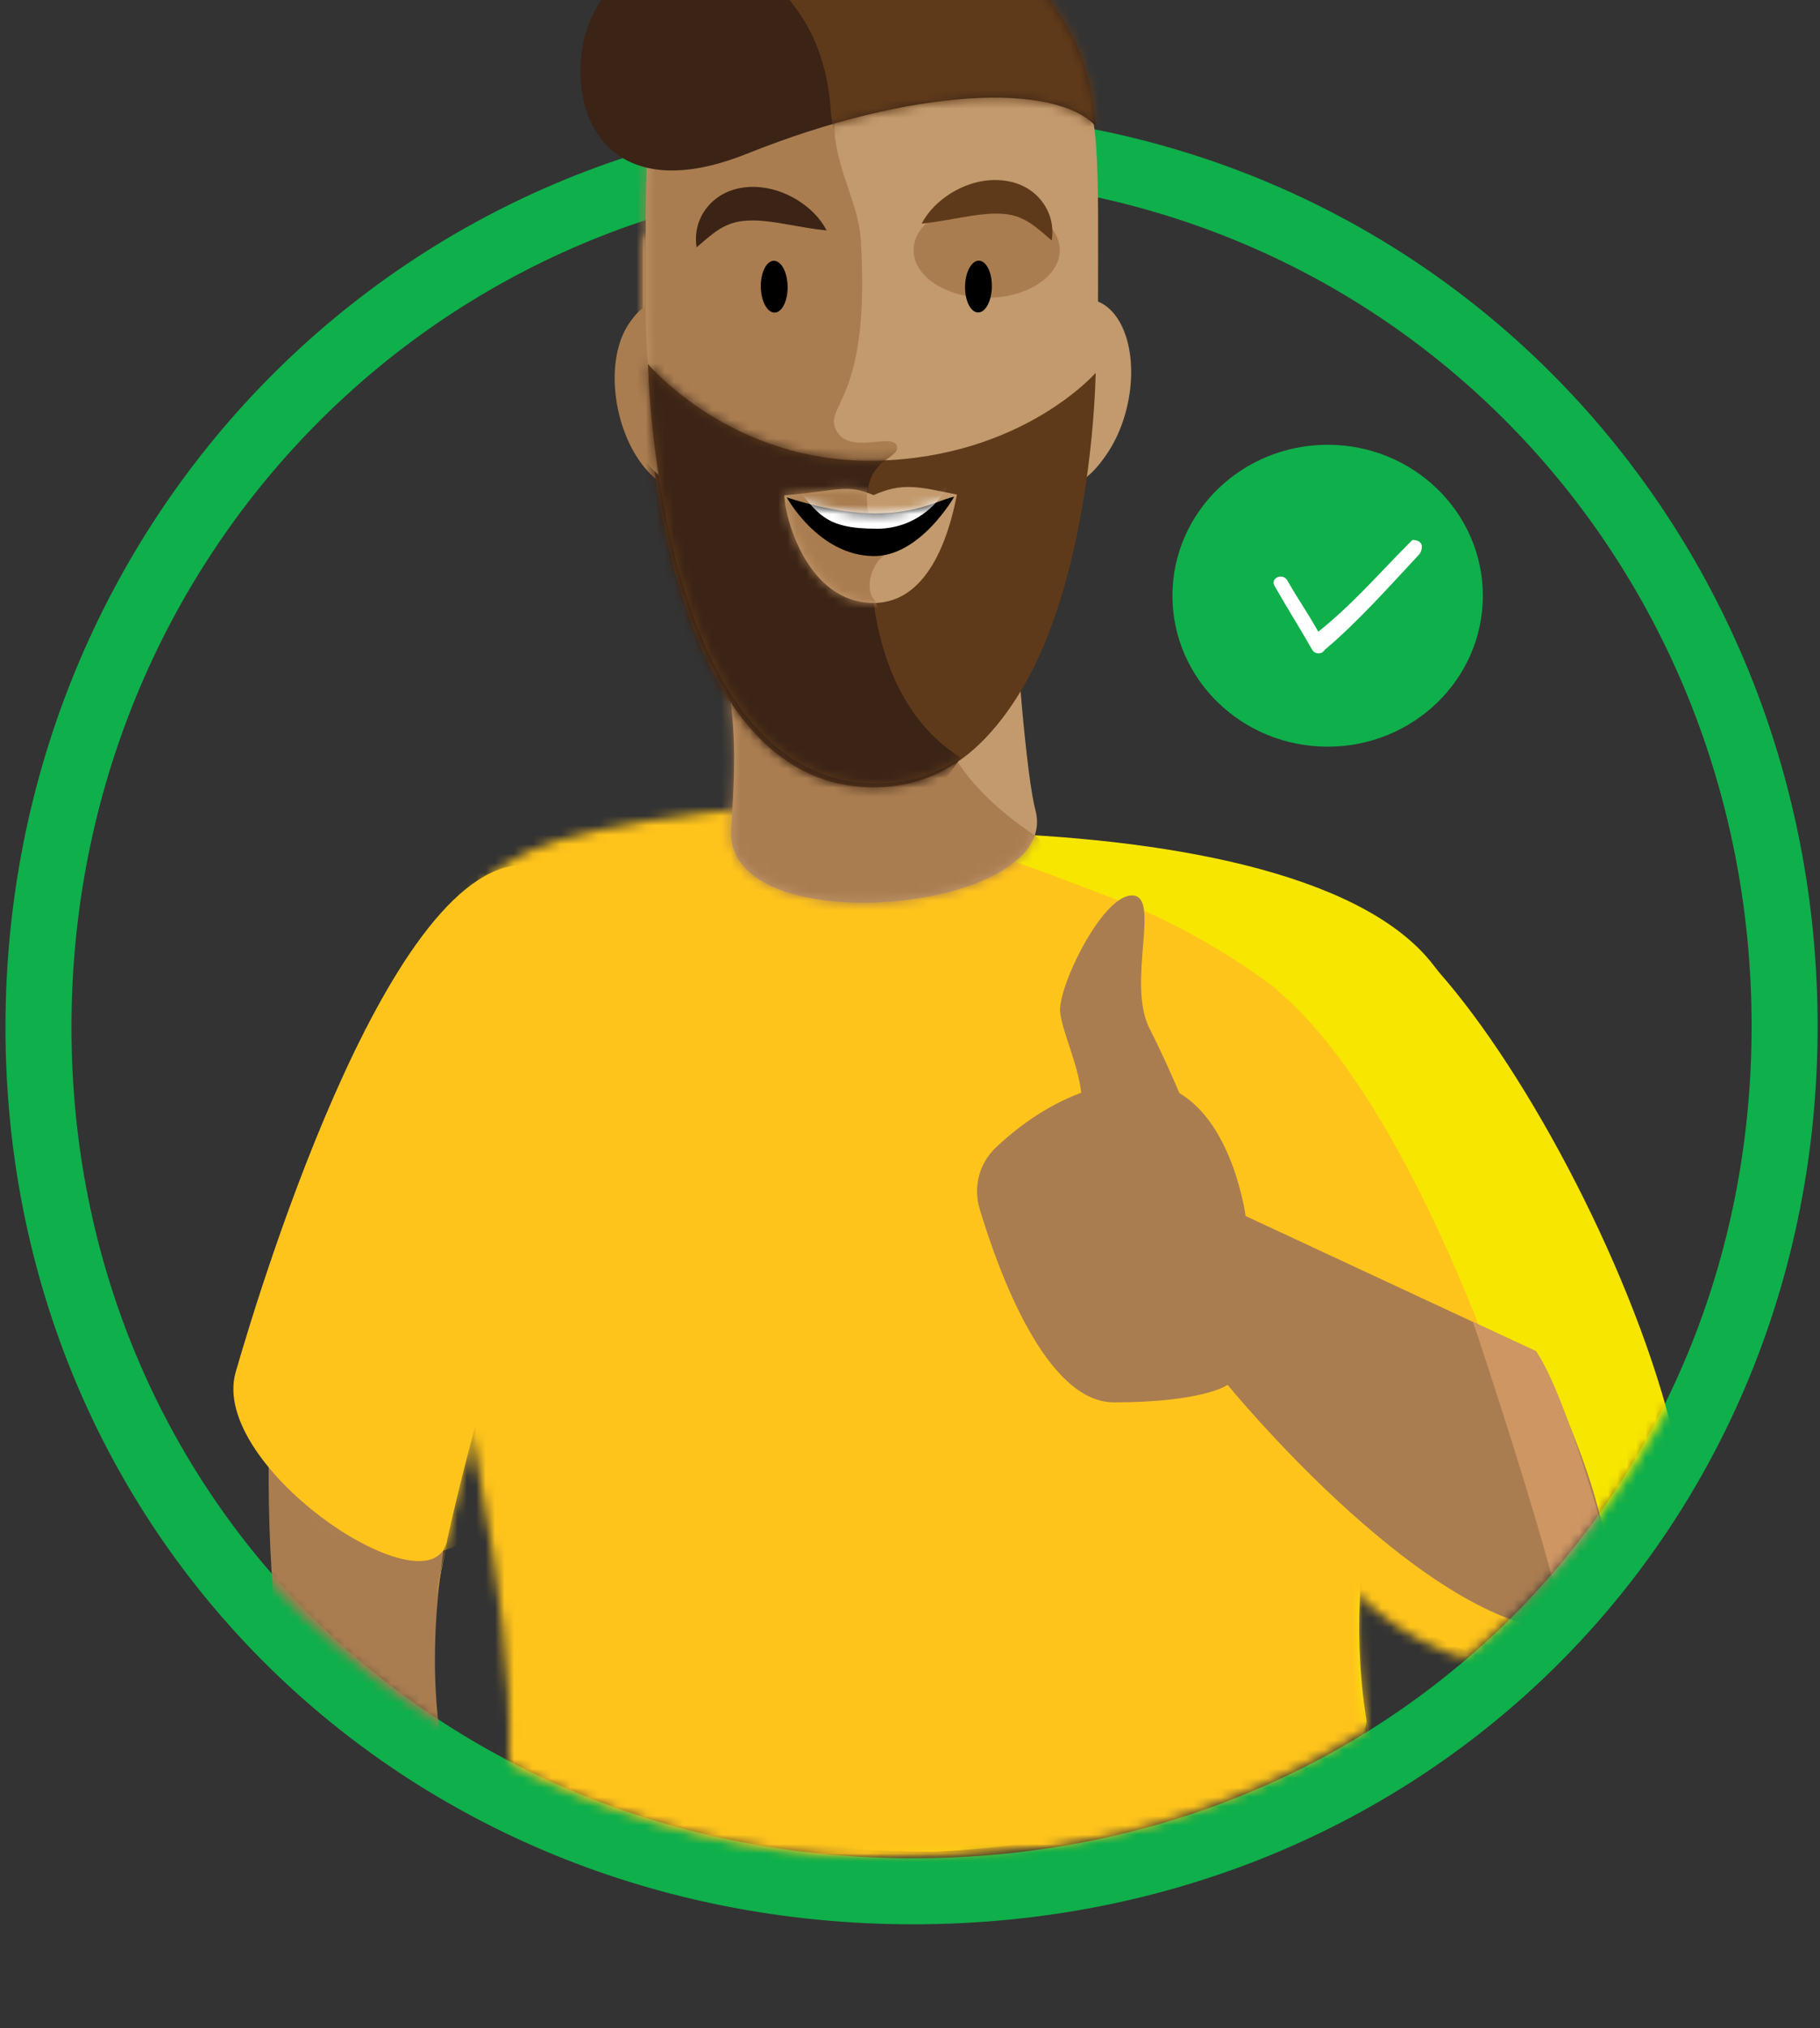 <svg width="193" height="215" viewBox="0 10 193 215" fill="none" xmlns="http://www.w3.org/2000/svg">
    <rect x="0" y="10" width="193" height="215" fill="#333333" stroke="none"/>
    <path
        d="M96.834 210.508C149.265 210.508 189.249 170.409 189.249 118.795C189.249 67.18 149.265 25.339 96.834 25.339C44.404 25.339 4.08 67.292 4.08 118.907C4.08 170.521 44.404 210.508 96.834 210.508Z"
        stroke="#0FAF4B" stroke-width="7" stroke-miterlimit="10" />
    <mask id="mask0_134_15711" style="mask-type:luminance" maskUnits="userSpaceOnUse" x="5" y="30"
        width="182" height="178">
        <path
            d="M96.247 207.155C146.312 207.155 186.897 167.691 186.897 119.009C186.897 70.327 146.312 30.862 96.247 30.862C46.182 30.862 5.597 70.327 5.597 119.009C5.597 167.691 46.182 207.155 96.247 207.155Z"
            fill="white" />
    </mask>
    <g mask="url(#mask0_134_15711)">
        <path
            d="M145.717 196.614C137.093 159.067 167.255 130.734 151.64 111.858C136.024 92.981 69.585 97.323 55.93 103.371C28.203 115.658 60.597 162.688 54.971 196.614C54.537 199.225 75.75 206.339 99.056 206.33C120.804 205.187 146.182 197.865 144.846 192.041L145.717 196.614Z"
            fill="#F7E600" />
        <mask id="mask1_134_15711" style="mask-type:luminance" maskUnits="userSpaceOnUse" x="44"
            y="94" width="113" height="114">
            <path
                d="M145.623 196.589C137.031 157.784 167.081 128.5 151.524 108.991C135.966 89.481 69.775 93.968 56.172 100.22C28.548 112.919 58.926 168.67 53.321 203.733C52.456 209.124 148.281 208.642 145.615 196.589H145.623Z"
                fill="white" />
        </mask>
        <g mask="url(#mask1_134_15711)">
            <path
                d="M144.144 123.345C164.56 149.995 171.56 242.77 155.299 227.016C139.029 211.261 123.695 250.286 123.879 270.381C124.254 310.487 14.387 246.149 7.954 242.146C7.611 248.784 20.732 117.638 36.322 102.282C58.649 80.295 109.503 102.109 118.86 105.564C125.565 108.042 137.543 114.732 144.144 123.338V123.345Z"
                fill="#FFC41B" />
        </g>
        <path
            d="M109.808 95.924C112.661 106.769 76.906 110.134 77.541 98.028C78.023 88.74 79.261 79.858 68.717 58.198L105.927 47.234C105.927 47.234 107.904 88.669 109.808 95.924Z"
            fill="#C29A6D" />
        <mask id="mask2_134_15711" style="mask-type:luminance" maskUnits="userSpaceOnUse" x="68"
            y="47" width="42" height="59">
            <path
                d="M109.808 95.924C112.661 106.769 76.906 110.134 77.541 98.028C78.023 88.74 79.261 79.858 68.717 58.198L105.927 47.234C105.927 47.234 107.904 88.669 109.808 95.924Z"
                fill="white" />
        </mask>
        <g mask="url(#mask2_134_15711)">
            <path
                d="M84.155 82.253C85.882 88.129 97.214 72.244 98.05 79.584C98.934 87.284 100.895 92.645 109.961 98.733C115.361 102.356 74.414 129.087 74.414 129.087L57.215 57.947C57.215 57.947 82.419 76.376 84.147 82.253H84.155Z"
                fill="#AA7D50" />
        </g>
        <path
            d="M152.228 183.534C158.658 186.938 170.247 189.724 175.639 184.45C190.154 170.247 154.261 103.145 141.684 106.197C130.658 108.873 124.252 168.736 152.22 183.542L152.228 183.534Z"
            fill="#F7E600" />
        <mask id="mask3_134_15711" style="mask-type:luminance" maskUnits="userSpaceOnUse" x="130"
            y="106" width="48" height="82">
            <path
                d="M150.515 183.819C156.945 187.223 168.534 190.009 173.926 184.734C188.441 170.531 152.549 103.429 139.971 106.481C128.945 109.158 122.539 169.021 150.507 183.827L150.515 183.819Z"
                fill="white" />
        </mask>
        <g mask="url(#mask3_134_15711)">
            <path
                d="M169.543 204.497C170.395 184.011 151.975 124.241 132.47 112.91C116.702 103.747 133.981 193.487 140.257 195.843C146.534 198.206 169.543 204.49 169.543 204.49V204.497Z"
                fill="#FFC41B" />
        </g>
        <path
            d="M119.296 53.153C120.429 47.745 118.717 42.839 115.473 42.195C112.229 41.55 108.68 45.411 107.547 50.819C106.414 56.227 108.126 61.133 111.37 61.777C114.615 62.422 118.163 58.56 119.296 53.153Z"
            fill="#C29A6D" />
        <path
            d="M73.456 62.013C76.701 61.368 78.412 56.462 77.279 51.055C76.146 45.647 72.598 41.786 69.353 42.43C66.109 43.075 64.398 47.981 65.531 53.388C66.663 58.796 70.212 62.657 73.456 62.013Z"
            fill="#AA7D50" />
        <path
            d="M116.124 43.979C116.1 66.227 106.552 82.887 92.295 82.887C78.038 82.887 68.169 65.366 68.161 43.118C68.161 13.202 67.156 12.788 92.359 15.714C117.313 20.394 116.156 10.323 116.124 43.979Z"
            fill="#C29A6D" />
        <mask id="mask4_134_15711" style="mask-type:luminance" maskUnits="userSpaceOnUse" x="68"
            y="14" width="49" height="69">
            <path
                d="M116.124 43.979C116.1 66.227 106.552 82.887 92.295 82.887C78.038 82.887 68.169 65.366 68.161 43.118C68.161 13.202 67.156 12.788 92.359 15.714C117.313 20.394 116.156 10.323 116.124 43.979Z"
                fill="white" />
        </mask>
        <g mask="url(#mask4_134_15711)">
            <path
                d="M92.592 82.887C86.364 78.99 94.159 75.922 91.74 72.847C90.68 71.501 90.993 69.866 91.998 69.349C88.614 59.638 95.301 59.325 94.811 57.736C94.32 56.148 89.595 58.848 88.277 55.858C87.176 53.354 92.03 52.587 90.969 35.857C90.551 29.331 84.507 24.315 91.483 13.547C98.459 2.771 73.802 -3.997 58.195 13.289C38.24 35.387 58.701 87.934 92.592 82.879V82.887Z"
                fill="#AA7D50" />
        </g>
        <path
            d="M61.394 15.769C60.277 23.743 65.059 32.257 78.874 26.724C96.571 19.635 111.56 19.173 115.875 23.782C115.064 8.757 101.755 -1.353 83.809 0.666C71.537 2.051 62.576 7.38 61.394 15.769Z"
            fill="#3B2416" />
        <mask id="mask5_134_15711" style="mask-type:luminance" maskUnits="userSpaceOnUse" x="61"
            y="0" width="55" height="29">
            <path
                d="M61.394 15.769C60.277 23.743 65.059 32.257 78.874 26.724C96.571 19.635 111.56 19.173 115.875 23.782C115.064 8.757 101.755 -1.353 83.809 0.666C71.537 2.051 62.576 7.38 61.394 15.769Z"
                fill="white" />
        </mask>
        <g mask="url(#mask5_134_15711)">
        </g>
        <path
            d="M104.319 41.984C108.602 41.984 112.074 39.721 112.074 36.929C112.074 34.137 108.602 31.873 104.319 31.873C100.035 31.873 96.563 34.137 96.563 36.929C96.563 39.721 100.035 41.984 104.319 41.984Z"
            fill="#AA7D50" />
        <path
            d="M104.866 40.827C104.891 39.31 104.274 38.07 103.488 38.058C102.703 38.046 102.046 39.266 102.022 40.783C101.997 42.3 102.614 43.539 103.4 43.551C104.185 43.563 104.842 42.343 104.866 40.827Z"
            fill="black" />
        <path
            d="M81.838 43.548C82.623 43.536 83.24 42.296 83.216 40.779C83.191 39.263 82.534 38.043 81.749 38.055C80.963 38.067 80.347 39.306 80.371 40.823C80.395 42.34 81.052 43.56 81.838 43.548Z"
            fill="black" />
        <path
            d="M97.423 34.135C98.138 32.75 99.255 31.709 100.533 30.895C101.827 30.105 103.362 29.534 105.09 29.502C105.95 29.494 106.85 29.612 107.71 29.941C108.562 30.261 109.35 30.801 109.92 31.459C111.094 32.773 111.463 34.409 111.214 35.911C110.033 34.886 109.052 34.025 108.072 33.603C107.115 33.149 106.223 33.055 105.154 33.063C104.094 33.078 102.896 33.251 101.618 33.478C100.332 33.697 98.982 33.963 97.423 34.127V34.135Z"
            fill="#5F3A1A" />
        <path
            d="M87.353 34.847C85.785 34.683 84.443 34.417 83.157 34.198C81.88 33.971 80.682 33.791 79.621 33.783C78.552 33.783 77.66 33.877 76.704 34.323C75.724 34.745 74.743 35.606 73.562 36.631C73.312 35.129 73.682 33.493 74.856 32.179C75.434 31.521 76.214 30.982 77.066 30.661C77.918 30.332 78.826 30.207 79.686 30.223C81.413 30.262 82.948 30.825 84.242 31.615C85.528 32.429 86.637 33.462 87.353 34.855V34.847Z"
            fill="#3B2416" />
        <path
            d="M68.402 49.003C68.402 49.003 69.254 93.067 92.327 93.474C115.401 93.873 115.875 49.95 115.875 49.95C115.875 49.95 108.12 58.863 92.721 59.254C77.283 59.645 68.402 49.011 68.402 49.011V49.003Z"
            fill="#5F3A1A" />
        <mask id="mask6_134_15711" style="mask-type:luminance" maskUnits="userSpaceOnUse" x="68"
            y="49" width="48" height="45">
            <path
                d="M68.402 49.003C68.402 49.003 69.254 93.067 92.327 93.474C115.401 93.873 115.875 49.95 115.875 49.95C115.875 49.95 108.12 58.863 92.721 59.254C77.283 59.645 68.402 49.011 68.402 49.011V49.003Z"
                fill="white" />
        </mask>
        <g mask="url(#mask6_134_15711)">
            <path
                d="M101.578 90.751C95.349 86.854 93.091 79.835 92.327 74.341C91.266 72.995 92.472 69.779 93.477 69.263C88.582 59.129 95.293 59.325 94.811 57.744C94.32 56.155 91.21 58.949 89.892 55.952C88.791 53.448 92.03 52.587 90.969 35.864C90.551 29.338 84.508 24.322 91.483 13.554C98.459 2.779 73.803 -3.99 58.195 13.296C38.24 35.395 83.117 119.055 101.578 90.751Z"
                fill="#3B2416" />
        </g>
        <path
            d="M82.861 62.932C88.727 62.447 89.41 61.688 92.328 62.909C95.366 61.555 97.053 62.001 101.16 62.854C100.509 66.242 98.5 74.341 92.328 74.341C85.32 74.341 82.909 65.327 82.861 62.932Z"
            fill="#C29A6D" />
        <mask id="mask7_134_15711" style="mask-type:luminance" maskUnits="userSpaceOnUse" x="82"
            y="62" width="20" height="13">
            <path
                d="M82.861 62.932C88.727 62.447 89.41 61.688 92.328 62.909C95.366 61.555 97.053 62.001 101.16 62.854C100.509 66.242 98.5 74.341 92.328 74.341C85.32 74.341 82.909 65.327 82.861 62.932Z"
                fill="white" />
        </mask>
        <g mask="url(#mask7_134_15711)">
            <path
                d="M92.594 82.886C86.365 78.99 94.747 76.994 92.328 73.927C91.267 72.581 92.392 69.881 93.397 69.372C88.495 59.34 95.302 59.332 94.812 57.752C94.321 56.163 90.166 59.215 88.848 56.226C87.747 53.722 92.031 52.602 90.97 35.872C90.552 29.346 84.508 24.33 91.484 13.562C98.46 2.787 73.804 -3.982 58.196 13.304C38.241 35.403 58.703 87.95 92.594 82.894V82.886Z"
                fill="#AA7D50" />
        </g>
        <path
            d="M100.871 63.081C98.677 63.487 94.337 66.782 83.118 63.151C83.118 63.151 86.469 69.317 92.328 69.372C97.27 69.419 100.871 63.088 100.871 63.088V63.081Z"
            fill="black" />
        <mask id="mask8_134_15711" style="mask-type:luminance" maskUnits="userSpaceOnUse" x="83"
            y="63" width="18" height="7">
            <path
                d="M100.871 63.081C98.677 63.487 94.337 66.782 83.118 63.151C83.118 63.151 86.469 69.317 92.328 69.372C97.27 69.419 100.871 63.088 100.871 63.088V63.081Z"
                fill="white" />
        </mask>
        <g mask="url(#mask8_134_15711)">
            <path
                d="M92.625 66.461C87.064 66.461 86.509 64.849 83.849 61.797C81.189 58.745 100.34 61.727 100.34 61.727C100.34 61.727 98.122 66.469 92.617 66.469L92.625 66.461Z"
                fill="white" />
        </g>
        <path
            d="M162.891 153.26L156.18 150.137L132.086 138.916C132.086 138.916 130.848 129.314 125.07 125.887C124.089 123.602 122.956 121.098 121.935 119.11C119.396 114.196 123.205 104.931 120.031 104.931C116.856 104.931 112.171 114.673 112.42 117.287C112.613 119.29 114.309 122.788 114.662 125.848C110.796 127.272 107.67 129.706 105.621 131.638C103.845 133.313 103.186 135.817 103.877 138.133C105.886 144.832 110.917 158.675 118.126 158.675C127.641 158.675 130.181 156.82 130.181 156.82C130.181 156.82 149.847 180.914 164.442 182.769C179.036 184.624 162.883 153.252 162.883 153.252L162.891 153.26Z"
            fill="#AA7D50" />
        <path
            d="M58.899 128.69C61.487 114.495 52.799 106.36 36.404 125.829C27.034 144.225 27.178 170.776 30.715 194.93C31.912 203.133 20.267 204.738 22.292 215.759C22.822 218.626 25.828 219.647 27.09 218.923C27.436 220.387 30.739 221.622 31.944 220.84C32.161 222.159 34.058 223.717 36.565 223.884C36.34 225.88 41.813 227.677 43.236 225.515L48.58 214.759C47.535 219.345 49.151 222.576 52.036 223.946C55.034 225.369 56.657 224.551 54.817 222.117C52.976 219.683 54.126 216.051 54.35 211.038C54.584 205.775 47.849 200.423 47.31 197.817C43.694 180.203 48.524 163.126 58.899 128.7V128.69Z"
            fill="#AA7D50" />
        <mask id="mask9_134_15711" style="mask-type:luminance" maskUnits="userSpaceOnUse" x="32"
            y="68" width="38" height="113">
            <path
                d="M69.48 82.966C72.067 68.77 63.38 60.635 46.985 80.105C37.614 98.5 37.758 125.051 41.295 149.205C42.492 157.408 30.847 159.013 32.872 170.035C33.403 172.901 36.408 173.922 37.67 173.198C38.016 174.662 41.319 175.897 42.524 175.116C42.741 176.434 44.638 177.992 47.145 178.159C46.92 180.155 52.393 181.953 53.816 179.79L59.16 169.034C58.116 173.62 59.731 176.851 62.616 178.222C65.614 179.644 67.237 178.826 65.397 176.392C63.556 173.959 64.706 170.327 64.931 165.313C65.164 160.05 58.429 154.698 57.891 152.092C54.274 134.478 59.104 117.401 69.48 82.976V82.966Z"
                fill="white" />
        </mask>
        <g mask="url(#mask9_134_15711)">
            <path
                d="M47.244 118.538C30.986 164.303 36.82 227.761 42.133 231.216C47.445 234.671 -8.475 237.834 -1.475 222.742C5.525 207.65 -2.568 132.103 -5.429 126.699C-8.29 121.295 47.252 118.533 47.252 118.533L47.244 118.538Z"
                fill="#AA7E51" />
        </g>
        <path
            d="M47.441 173.18C46.058 181.483 22.077 165.588 24.994 155.462C27.911 145.344 42.159 98.981 56.818 101.829C71.341 104.647 51.072 150.472 46.282 179.175L47.441 173.18Z"
            fill="#FFC41B" />
        <mask id="mask10_134_15711" style="mask-type:luminance" maskUnits="userSpaceOnUse" x="20"
            y="101" width="42" height="80">
            <path
                d="M46.274 179.175C44.892 187.478 20.88 163.464 20.879 160.606C23.797 150.488 42.159 98.982 56.818 101.83C71.341 104.647 51.072 150.472 46.282 179.175H46.274Z"
                fill="white" />
        </mask>
        <g mask="url(#mask10_134_15711)">
            <path
                d="M29.444 164.85C28.593 144.363 46.185 115.61 65.69 104.279C81.458 95.116 54.175 171.739 47.898 174.094C41.622 176.457 38.019 172.825 38.019 172.825L29.444 164.85Z"
                fill="#FFC41B" />
        </g>
        <path
            d="M156.51 151.053C156.51 151.053 165.792 178.864 165.712 182.855C165.712 182.855 172.181 183.935 170.14 172.807C170.14 172.807 166.074 157.9 162.899 153.26L156.188 150.137L156.51 151.053Z"
            fill="#CE9663" />
    </g>
    <path
        d="M119.605 52.735C120.738 47.327 119.026 42.421 115.782 41.777C112.538 41.132 108.989 44.993 107.856 50.401C106.723 55.809 108.435 60.715 111.679 61.359C114.924 62.004 118.472 58.142 119.605 52.735Z"
        fill="#C29A6D" />
    <path
        d="M73.763 61.594C77.007 60.95 78.719 56.044 77.586 50.636C76.453 45.229 72.905 41.367 69.66 42.012C66.416 42.656 64.704 47.562 65.837 52.97C66.97 58.377 70.519 62.239 73.763 61.594Z"
        fill="#AA7D50" />
    <path
        d="M116.436 43.57C116.412 65.817 106.865 82.477 92.607 82.477C78.35 82.477 68.481 64.956 68.473 42.709C68.473 12.793 67.468 12.378 92.672 15.305C117.626 19.984 116.468 9.913 116.436 43.57Z"
        fill="#C29A6D" />
    <mask id="mask11_134_15711" style="mask-type:luminance" maskUnits="userSpaceOnUse" x="68" y="14"
        width="49" height="69">
        <path
            d="M116.436 43.57C116.412 65.817 106.865 82.477 92.607 82.477C78.35 82.477 68.481 64.956 68.473 42.709C68.473 12.793 67.468 12.378 92.672 15.305C117.626 19.984 116.468 9.913 116.436 43.57Z"
            fill="white" />
    </mask>
    <g mask="url(#mask11_134_15711)">
        <path
            d="M92.905 82.469C86.676 78.572 94.472 75.504 92.053 72.429C90.992 71.083 91.305 69.448 92.31 68.931C88.927 59.22 95.613 58.907 95.123 57.319C94.633 55.73 89.907 58.43 88.589 55.44C87.488 52.936 92.342 52.169 91.281 35.439C90.863 28.913 84.82 23.897 91.796 13.129C98.772 2.354 74.115 -4.415 58.508 12.871C38.552 34.969 59.014 87.516 92.905 82.461V82.469Z"
            fill="#AA7D50" />
    </g>
    <path
        d="M61.707 15.351C60.59 23.325 65.371 31.839 79.187 26.307C96.884 19.217 111.872 18.755 116.188 23.364C115.368 8.348 102.067 -1.763 84.121 0.256C71.849 1.641 62.888 6.97 61.707 15.359V15.351Z"
        fill="#3B2416" />
    <mask id="mask12_134_15711" style="mask-type:luminance" maskUnits="userSpaceOnUse" x="61" y="0"
        width="56" height="29">
        <path
            d="M61.707 15.351C60.59 23.325 65.371 31.839 79.187 26.307C96.884 19.217 111.872 18.755 116.188 23.364C115.368 8.348 102.067 -1.763 84.121 0.256C71.849 1.641 62.888 6.97 61.707 15.359V15.351Z"
            fill="white" />
    </mask>
    <g mask="url(#mask12_134_15711)">
        <path
            d="M127.954 37.599C129.874 -25.731 31.488 -5.487 50.27 -1.888C66.014 1.133 86.822 2.064 88.099 21.761C88.935 34.657 126.049 100.921 127.962 37.591L127.954 37.599Z"
            fill="#5F3A1A" />
    </g>
    <path
        d="M104.631 41.574C108.914 41.574 112.386 39.311 112.386 36.519C112.386 33.727 108.914 31.464 104.631 31.464C100.348 31.464 96.876 33.727 96.876 36.519C96.876 39.311 100.348 41.574 104.631 41.574Z"
        fill="#AA7D50" />
    <path
        d="M105.183 40.405C105.208 38.888 104.591 37.648 103.805 37.636C103.02 37.624 102.363 38.844 102.339 40.361C102.314 41.878 102.931 43.117 103.717 43.129C104.502 43.141 105.159 41.921 105.183 40.405Z"
        fill="black" />
    <path
        d="M82.145 43.141C82.931 43.129 83.548 41.889 83.523 40.373C83.499 38.856 82.842 37.636 82.057 37.648C81.271 37.66 80.654 38.9 80.679 40.416C80.703 41.933 81.36 43.153 82.145 43.141Z"
        fill="black" />
    <path
        d="M97.736 33.717C98.451 32.332 99.568 31.292 100.846 30.478C102.14 29.687 103.675 29.116 105.403 29.085C106.262 29.077 107.163 29.194 108.023 29.523C108.874 29.844 109.662 30.384 110.233 31.041C111.406 32.356 111.776 33.991 111.527 35.494C110.345 34.469 109.365 33.608 108.384 33.185C107.428 32.731 106.536 32.638 105.467 32.645C104.406 32.661 103.208 32.833 101.931 33.06C100.645 33.279 99.295 33.545 97.736 33.71V33.717Z"
        fill="#5F3A1A" />
    <path
        d="M87.665 34.437C86.098 34.273 84.756 34.007 83.47 33.788C82.192 33.561 80.995 33.381 79.934 33.373C78.865 33.373 77.973 33.467 77.016 33.913C76.036 34.335 75.055 35.196 73.874 36.221C73.625 34.719 73.995 33.083 75.168 31.769C75.746 31.111 76.526 30.571 77.378 30.25C78.23 29.922 79.138 29.797 79.998 29.812C81.726 29.852 83.261 30.415 84.555 31.205C85.841 32.019 86.95 33.052 87.665 34.445V34.437Z"
        fill="#3B2416" />
    <path
        d="M68.714 48.585C68.714 48.585 69.566 92.65 92.64 93.057C115.713 93.456 116.187 49.532 116.187 49.532C116.187 49.532 108.432 58.445 93.034 58.837C77.595 59.228 68.714 48.593 68.714 48.593V48.585Z"
        fill="#5F3A1A" />
    <mask id="mask13_134_15711" style="mask-type:luminance" maskUnits="userSpaceOnUse" x="68" y="48"
        width="49" height="46">
        <path
            d="M68.714 48.585C68.714 48.585 69.566 92.65 92.64 93.057C115.713 93.456 116.187 49.532 116.187 49.532C116.187 49.532 108.432 58.445 93.034 58.837C77.595 59.228 68.714 48.593 68.714 48.593V48.585Z"
            fill="white" />
    </mask>
    <g mask="url(#mask13_134_15711)">
        <path
            d="M101.89 90.334C95.662 86.436 93.403 79.417 92.64 73.924C91.579 72.578 92.784 69.362 93.789 68.845C88.895 58.711 95.605 58.907 95.123 57.326C94.633 55.738 91.523 58.531 90.205 55.534C89.103 53.03 92.342 52.169 91.281 35.447C90.864 28.92 84.82 23.904 91.796 13.137C98.772 2.361 74.115 -4.408 58.508 12.879C38.552 34.977 83.43 118.638 101.89 90.334Z"
            fill="#3B2416" />
    </g>
    <path
        d="M83.173 62.515C89.04 62.029 89.723 61.27 92.64 62.491C95.678 61.137 97.366 61.583 101.473 62.436C100.822 65.825 98.812 73.924 92.64 73.924C85.632 73.924 83.221 64.909 83.173 62.515Z"
        fill="#C29A6D" />
    <mask id="mask14_134_15711" style="mask-type:luminance" maskUnits="userSpaceOnUse" x="83" y="61"
        width="19" height="13">
        <path
            d="M83.173 62.515C89.04 62.029 89.723 61.27 92.64 62.491C95.678 61.137 97.366 61.583 101.473 62.436C100.822 65.825 98.812 73.924 92.64 73.924C85.632 73.924 83.221 64.909 83.173 62.515Z"
            fill="white" />
    </mask>
    <g mask="url(#mask14_134_15711)">
        <path
            d="M92.906 82.469C86.677 78.572 95.06 76.577 92.641 73.509C91.58 72.163 92.705 69.463 93.71 68.955C88.807 58.923 95.614 58.915 95.124 57.334C94.634 55.746 90.479 58.797 89.161 55.808C88.06 53.304 92.343 52.185 91.282 35.455C90.865 28.928 84.821 23.912 91.797 13.145C98.773 2.369 74.116 -4.4 58.509 12.886C38.553 34.985 59.015 87.532 92.906 82.477V82.469Z"
            fill="#AA7D50" />
    </g>
    <path
        d="M101.183 62.663C98.989 63.07 94.649 66.365 83.43 62.733C83.43 62.733 86.781 68.9 92.64 68.955C97.583 69.002 101.183 62.671 101.183 62.671V62.663Z"
        fill="black" />
    <mask id="mask15_134_15711" style="mask-type:luminance" maskUnits="userSpaceOnUse" x="83" y="62"
        width="19" height="7">
        <path
            d="M101.183 62.663C98.989 63.07 94.649 66.365 83.43 62.733C83.43 62.733 86.781 68.9 92.64 68.955C97.583 69.002 101.183 62.671 101.183 62.671V62.663Z"
            fill="white" />
    </mask>
    <g mask="url(#mask15_134_15711)">
        <path
            d="M92.938 66.052C87.376 66.052 86.822 64.439 84.161 61.388C81.501 58.336 100.653 61.317 100.653 61.317C100.653 61.317 98.435 66.059 92.929 66.059L92.938 66.052Z"
            fill="white" />
    </g>
    <path
        d="M140.789 89.161C149.878 89.161 157.247 81.996 157.247 73.157C157.247 64.319 149.878 57.154 140.789 57.154C131.699 57.154 124.331 64.319 124.331 73.157C124.331 81.996 131.699 89.161 140.789 89.161Z"
        fill="#0FAF4B" />
    <path
        d="M149.292 67.733C146.368 70.657 143.444 74.068 139.798 76.971C138.402 74.522 137.789 73.767 136.513 71.538C136.029 70.693 134.669 71.274 135.16 72.119C136.783 74.955 137.536 76.064 139.159 78.9C139.44 79.389 140.196 79.396 140.469 78.9C143.932 76.017 147.83 71.632 150.558 68.708C151.026 67.856 150.754 67.246 149.779 67.246L149.292 67.733Z"
        fill="white" />
</svg>
    